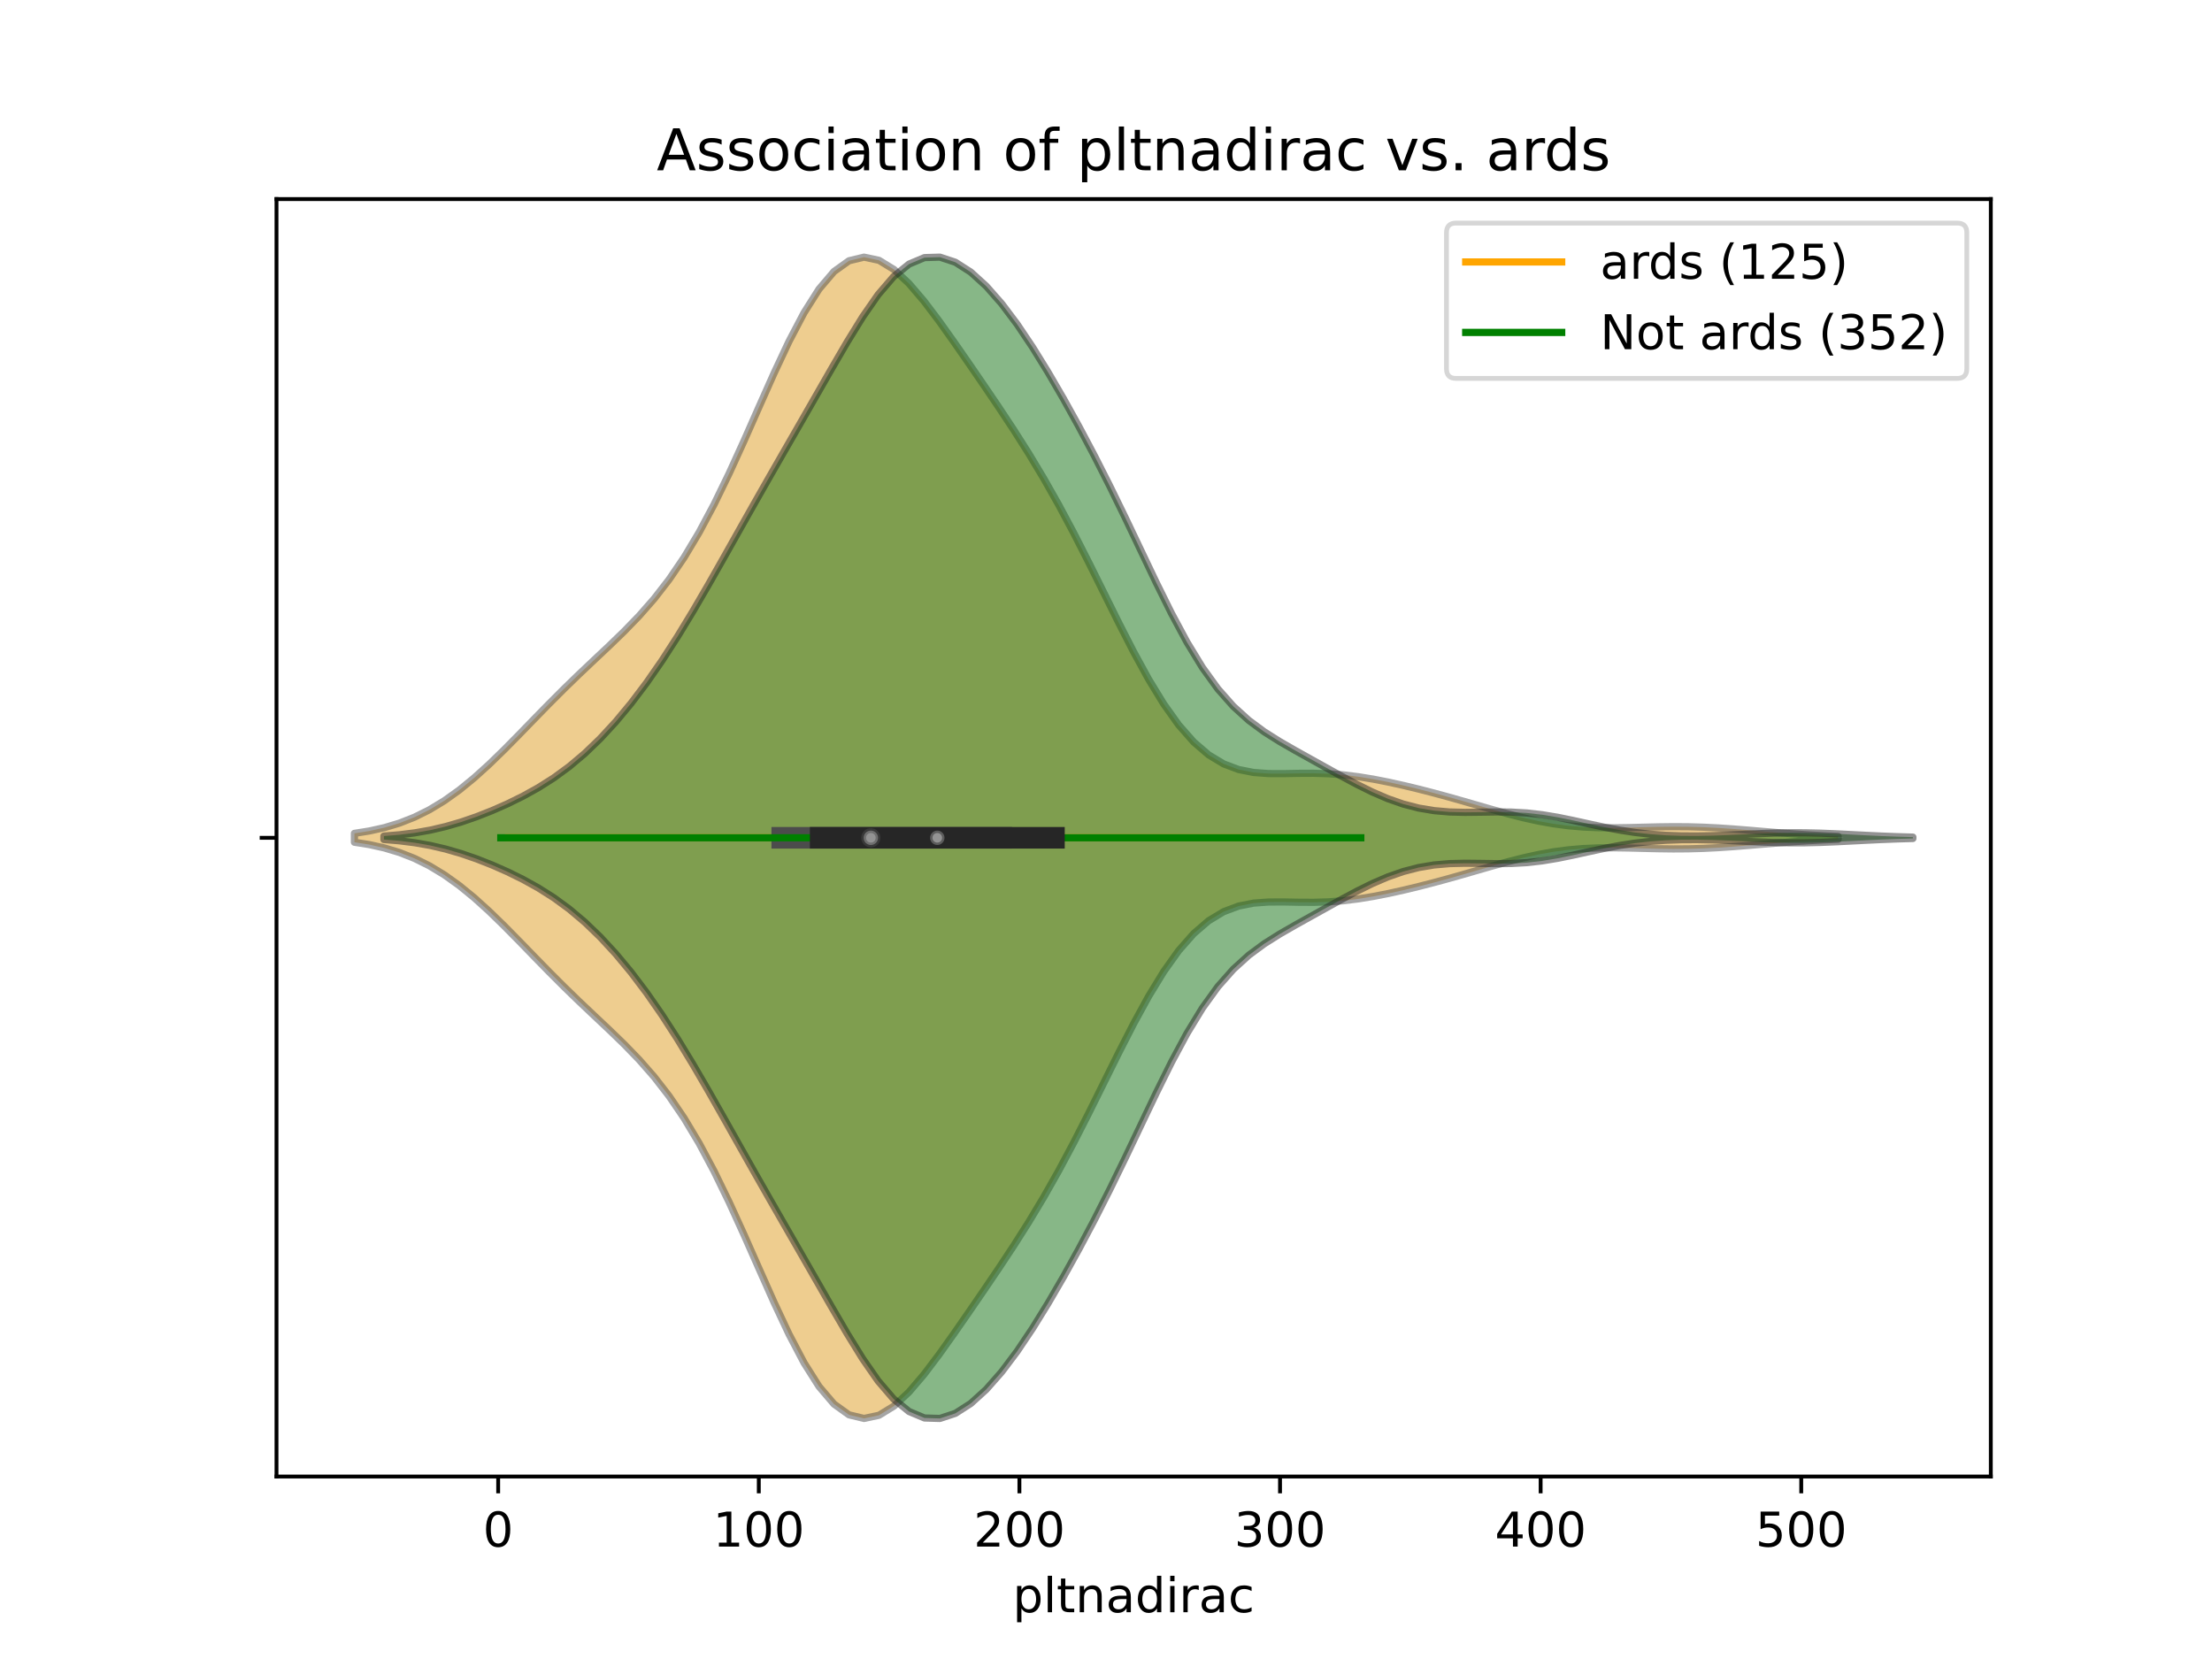 <?xml version="1.0" encoding="utf-8" standalone="no"?>
<!DOCTYPE svg PUBLIC "-//W3C//DTD SVG 1.1//EN"
  "http://www.w3.org/Graphics/SVG/1.1/DTD/svg11.dtd">
<!-- Created with matplotlib (https://matplotlib.org/) -->
<svg height="345.6pt" version="1.1" viewBox="0 0 460.8 345.6" width="460.8pt" xmlns="http://www.w3.org/2000/svg" xmlns:xlink="http://www.w3.org/1999/xlink">
 <defs>
  <style type="text/css">
*{stroke-linecap:butt;stroke-linejoin:round;}
  </style>
 </defs>
 <g id="figure_1">
  <g id="patch_1">
   <path d="M 0 345.6 
L 460.8 345.6 
L 460.8 0 
L 0 0 
z
" style="fill:#ffffff;"/>
  </g>
  <g id="axes_1">
   <g id="patch_2">
    <path d="M 57.6 307.584 
L 414.72 307.584 
L 414.72 41.472 
L 57.6 41.472 
z
" style="fill:#ffffff;"/>
   </g>
   <g id="PolyCollection_1">
    <defs>
     <path d="M 73.833 -170.147 
L 73.833 -171.997 
L 76.955 -172.493 
L 80.077 -173.187 
L 83.199 -174.126 
L 86.321 -175.353 
L 89.443 -176.902 
L 92.565 -178.793 
L 95.687 -181.026 
L 98.809 -183.579 
L 101.932 -186.407 
L 105.054 -189.444 
L 108.176 -192.612 
L 111.298 -195.83 
L 114.42 -199.025 
L 117.542 -202.147 
L 120.664 -205.175 
L 123.786 -208.128 
L 126.908 -211.067 
L 130.03 -214.088 
L 133.152 -217.311 
L 136.275 -220.871 
L 139.397 -224.894 
L 142.519 -229.483 
L 145.641 -234.697 
L 148.763 -240.541 
L 151.885 -246.951 
L 155.007 -253.79 
L 158.129 -260.849 
L 161.251 -267.856 
L 164.373 -274.497 
L 167.495 -280.439 
L 170.617 -285.372 
L 173.74 -289.039 
L 176.862 -291.277 
L 179.984 -292.032 
L 183.106 -291.37 
L 186.228 -289.458 
L 189.35 -286.54 
L 192.472 -282.887 
L 195.594 -278.763 
L 198.716 -274.381 
L 201.838 -269.884 
L 204.96 -265.336 
L 208.083 -260.731 
L 211.205 -256.01 
L 214.327 -251.093 
L 217.449 -245.901 
L 220.571 -240.384 
L 223.693 -234.539 
L 226.815 -228.419 
L 229.937 -222.136 
L 233.059 -215.852 
L 236.181 -209.758 
L 239.303 -204.061 
L 242.426 -198.949 
L 245.548 -194.574 
L 248.67 -191.029 
L 251.792 -188.341 
L 254.914 -186.463 
L 258.036 -185.292 
L 261.158 -184.678 
L 264.28 -184.45 
L 267.402 -184.439 
L 270.524 -184.497 
L 273.646 -184.513 
L 276.769 -184.417 
L 279.891 -184.176 
L 283.013 -183.79 
L 286.135 -183.279 
L 289.257 -182.666 
L 292.379 -181.976 
L 295.501 -181.224 
L 298.623 -180.421 
L 301.745 -179.574 
L 304.867 -178.691 
L 307.989 -177.788 
L 311.112 -176.89 
L 314.234 -176.028 
L 317.356 -175.236 
L 320.478 -174.548 
L 323.6 -173.99 
L 326.722 -173.578 
L 329.844 -173.312 
L 332.966 -173.178 
L 336.088 -173.152 
L 339.21 -173.197 
L 342.332 -173.276 
L 345.454 -173.35 
L 348.577 -173.388 
L 351.699 -173.368 
L 354.821 -173.28 
L 357.943 -173.125 
L 361.065 -172.914 
L 364.187 -172.666 
L 367.309 -172.401 
L 370.431 -172.139 
L 373.553 -171.897 
L 376.675 -171.687 
L 379.797 -171.513 
L 382.92 -171.377 
L 382.92 -170.767 
L 382.92 -170.767 
L 379.797 -170.631 
L 376.675 -170.457 
L 373.553 -170.247 
L 370.431 -170.005 
L 367.309 -169.743 
L 364.187 -169.478 
L 361.065 -169.23 
L 357.943 -169.019 
L 354.821 -168.864 
L 351.699 -168.776 
L 348.577 -168.756 
L 345.454 -168.794 
L 342.332 -168.868 
L 339.21 -168.947 
L 336.088 -168.992 
L 332.966 -168.966 
L 329.844 -168.832 
L 326.722 -168.566 
L 323.6 -168.154 
L 320.478 -167.596 
L 317.356 -166.908 
L 314.234 -166.116 
L 311.112 -165.254 
L 307.989 -164.356 
L 304.867 -163.453 
L 301.745 -162.57 
L 298.623 -161.723 
L 295.501 -160.92 
L 292.379 -160.168 
L 289.257 -159.478 
L 286.135 -158.865 
L 283.013 -158.354 
L 279.891 -157.968 
L 276.769 -157.727 
L 273.646 -157.631 
L 270.524 -157.647 
L 267.402 -157.705 
L 264.28 -157.694 
L 261.158 -157.466 
L 258.036 -156.852 
L 254.914 -155.681 
L 251.792 -153.803 
L 248.67 -151.115 
L 245.548 -147.57 
L 242.426 -143.195 
L 239.303 -138.083 
L 236.181 -132.386 
L 233.059 -126.292 
L 229.937 -120.008 
L 226.815 -113.725 
L 223.693 -107.605 
L 220.571 -101.76 
L 217.449 -96.243 
L 214.327 -91.051 
L 211.205 -86.134 
L 208.083 -81.413 
L 204.96 -76.808 
L 201.838 -72.26 
L 198.716 -67.763 
L 195.594 -63.381 
L 192.472 -59.257 
L 189.35 -55.604 
L 186.228 -52.686 
L 183.106 -50.774 
L 179.984 -50.112 
L 176.862 -50.867 
L 173.74 -53.105 
L 170.617 -56.772 
L 167.495 -61.705 
L 164.373 -67.647 
L 161.251 -74.288 
L 158.129 -81.295 
L 155.007 -88.354 
L 151.885 -95.193 
L 148.763 -101.603 
L 145.641 -107.447 
L 142.519 -112.661 
L 139.397 -117.25 
L 136.275 -121.273 
L 133.152 -124.833 
L 130.03 -128.056 
L 126.908 -131.077 
L 123.786 -134.016 
L 120.664 -136.969 
L 117.542 -139.997 
L 114.42 -143.119 
L 111.298 -146.314 
L 108.176 -149.532 
L 105.054 -152.7 
L 101.932 -155.737 
L 98.809 -158.565 
L 95.687 -161.118 
L 92.565 -163.351 
L 89.443 -165.242 
L 86.321 -166.791 
L 83.199 -168.018 
L 80.077 -168.957 
L 76.955 -169.651 
L 73.833 -170.147 
z
" id="m6e3c1270d4" style="stroke:#4c4c4c;stroke-opacity:0.5;stroke-width:1.5;"/>
    </defs>
    <g clip-path="url(#p3d457d1da3)">
     <use style="fill:#df9c20;fill-opacity:0.5;stroke:#4c4c4c;stroke-opacity:0.5;stroke-width:1.5;" x="0" xlink:href="#m6e3c1270d4" y="345.6"/>
    </g>
   </g>
   <g id="PolyCollection_2">
    <defs>
     <path d="M 79.981 -170.713 
L 79.981 -171.431 
L 83.198 -171.698 
L 86.416 -172.101 
L 89.633 -172.669 
L 92.85 -173.42 
L 96.067 -174.355 
L 99.285 -175.465 
L 102.502 -176.733 
L 105.719 -178.152 
L 108.936 -179.735 
L 112.153 -181.521 
L 115.371 -183.562 
L 118.588 -185.917 
L 121.805 -188.63 
L 125.022 -191.723 
L 128.24 -195.205 
L 131.457 -199.075 
L 134.674 -203.327 
L 137.891 -207.955 
L 141.109 -212.936 
L 144.326 -218.222 
L 147.543 -223.741 
L 150.76 -229.402 
L 153.977 -235.114 
L 157.195 -240.811 
L 160.412 -246.457 
L 163.629 -252.061 
L 166.846 -257.652 
L 170.064 -263.26 
L 173.281 -268.871 
L 176.498 -274.383 
L 179.715 -279.595 
L 182.933 -284.225 
L 186.15 -287.97 
L 189.367 -290.584 
L 192.584 -291.937 
L 195.802 -292.032 
L 199.019 -290.972 
L 202.236 -288.907 
L 205.453 -285.984 
L 208.67 -282.331 
L 211.888 -278.056 
L 215.105 -273.266 
L 218.322 -268.065 
L 221.539 -262.54 
L 224.757 -256.739 
L 227.974 -250.676 
L 231.191 -244.343 
L 234.408 -237.761 
L 237.626 -231.016 
L 240.843 -224.28 
L 244.06 -217.793 
L 247.277 -211.808 
L 250.495 -206.534 
L 253.712 -202.082 
L 256.929 -198.45 
L 260.146 -195.531 
L 263.363 -193.153 
L 266.581 -191.124 
L 269.798 -189.273 
L 273.015 -187.48 
L 276.232 -185.692 
L 279.45 -183.912 
L 282.667 -182.193 
L 285.884 -180.604 
L 289.101 -179.22 
L 292.319 -178.097 
L 295.536 -177.266 
L 298.753 -176.727 
L 301.97 -176.45 
L 305.187 -176.373 
L 308.405 -176.408 
L 311.622 -176.457 
L 314.839 -176.426 
L 318.056 -176.244 
L 321.274 -175.879 
L 324.491 -175.345 
L 327.708 -174.689 
L 330.925 -173.981 
L 334.143 -173.292 
L 337.36 -172.681 
L 340.577 -172.186 
L 343.794 -171.822 
L 347.012 -171.587 
L 350.229 -171.469 
L 353.446 -171.451 
L 356.663 -171.513 
L 359.88 -171.632 
L 363.098 -171.782 
L 366.315 -171.932 
L 369.532 -172.051 
L 372.749 -172.116 
L 375.967 -172.11 
L 379.184 -172.036 
L 382.401 -171.906 
L 385.618 -171.745 
L 388.836 -171.579 
L 392.053 -171.428 
L 395.27 -171.305 
L 398.487 -171.214 
L 398.487 -170.93 
L 398.487 -170.93 
L 395.27 -170.839 
L 392.053 -170.716 
L 388.836 -170.565 
L 385.618 -170.399 
L 382.401 -170.238 
L 379.184 -170.108 
L 375.967 -170.034 
L 372.749 -170.028 
L 369.532 -170.093 
L 366.315 -170.212 
L 363.098 -170.362 
L 359.88 -170.512 
L 356.663 -170.631 
L 353.446 -170.693 
L 350.229 -170.675 
L 347.012 -170.557 
L 343.794 -170.322 
L 340.577 -169.958 
L 337.36 -169.463 
L 334.143 -168.852 
L 330.925 -168.163 
L 327.708 -167.455 
L 324.491 -166.799 
L 321.274 -166.265 
L 318.056 -165.9 
L 314.839 -165.718 
L 311.622 -165.687 
L 308.405 -165.736 
L 305.187 -165.771 
L 301.97 -165.694 
L 298.753 -165.417 
L 295.536 -164.878 
L 292.319 -164.047 
L 289.101 -162.924 
L 285.884 -161.54 
L 282.667 -159.951 
L 279.45 -158.232 
L 276.232 -156.452 
L 273.015 -154.664 
L 269.798 -152.871 
L 266.581 -151.02 
L 263.363 -148.991 
L 260.146 -146.613 
L 256.929 -143.694 
L 253.712 -140.062 
L 250.495 -135.61 
L 247.277 -130.336 
L 244.06 -124.351 
L 240.843 -117.864 
L 237.626 -111.128 
L 234.408 -104.383 
L 231.191 -97.801 
L 227.974 -91.468 
L 224.757 -85.405 
L 221.539 -79.604 
L 218.322 -74.079 
L 215.105 -68.878 
L 211.888 -64.088 
L 208.67 -59.813 
L 205.453 -56.16 
L 202.236 -53.237 
L 199.019 -51.172 
L 195.802 -50.112 
L 192.584 -50.207 
L 189.367 -51.56 
L 186.15 -54.174 
L 182.933 -57.919 
L 179.715 -62.549 
L 176.498 -67.761 
L 173.281 -73.273 
L 170.064 -78.884 
L 166.846 -84.492 
L 163.629 -90.083 
L 160.412 -95.687 
L 157.195 -101.333 
L 153.977 -107.03 
L 150.76 -112.742 
L 147.543 -118.403 
L 144.326 -123.922 
L 141.109 -129.208 
L 137.891 -134.189 
L 134.674 -138.817 
L 131.457 -143.069 
L 128.24 -146.939 
L 125.022 -150.421 
L 121.805 -153.514 
L 118.588 -156.227 
L 115.371 -158.582 
L 112.153 -160.623 
L 108.936 -162.409 
L 105.719 -163.992 
L 102.502 -165.411 
L 99.285 -166.679 
L 96.067 -167.789 
L 92.85 -168.724 
L 89.633 -169.475 
L 86.416 -170.043 
L 83.198 -170.446 
L 79.981 -170.713 
z
" id="m85602010ed" style="stroke:#262626;stroke-opacity:0.5;stroke-width:1.5;"/>
    </defs>
    <g clip-path="url(#p3d457d1da3)">
     <use style="fill:#107010;fill-opacity:0.5;stroke:#262626;stroke-opacity:0.5;stroke-width:1.5;" x="0" xlink:href="#m85602010ed" y="345.6"/>
    </g>
   </g>
   <g id="matplotlib.axis_1">
    <g id="xtick_1">
     <g id="line2d_1">
      <defs>
       <path d="M 0 0 
L 0 3.5 
" id="m81617cc10e" style="stroke:#000000;stroke-width:0.8;"/>
      </defs>
      <g>
       <use style="stroke:#000000;stroke-width:0.8;" x="103.78" xlink:href="#m81617cc10e" y="307.584"/>
      </g>
     </g>
     <g id="text_1">
      <!-- 0 -->
      <defs>
       <path d="M 31.781 66.406 
Q 24.172 66.406 20.328 58.906 
Q 16.5 51.422 16.5 36.375 
Q 16.5 21.391 20.328 13.891 
Q 24.172 6.391 31.781 6.391 
Q 39.453 6.391 43.281 13.891 
Q 47.125 21.391 47.125 36.375 
Q 47.125 51.422 43.281 58.906 
Q 39.453 66.406 31.781 66.406 
z
M 31.781 74.219 
Q 44.047 74.219 50.516 64.516 
Q 56.984 54.828 56.984 36.375 
Q 56.984 17.969 50.516 8.266 
Q 44.047 -1.422 31.781 -1.422 
Q 19.531 -1.422 13.062 8.266 
Q 6.594 17.969 6.594 36.375 
Q 6.594 54.828 13.062 64.516 
Q 19.531 74.219 31.781 74.219 
z
" id="DejaVuSans-48"/>
      </defs>
      <g transform="translate(100.599 322.182)scale(0.1 -0.1)">
       <use xlink:href="#DejaVuSans-48"/>
      </g>
     </g>
    </g>
    <g id="xtick_2">
     <g id="line2d_2">
      <g>
       <use style="stroke:#000000;stroke-width:0.8;" x="158.07" xlink:href="#m81617cc10e" y="307.584"/>
      </g>
     </g>
     <g id="text_2">
      <!-- 100 -->
      <defs>
       <path d="M 12.406 8.297 
L 28.516 8.297 
L 28.516 63.922 
L 10.984 60.406 
L 10.984 69.391 
L 28.422 72.906 
L 38.281 72.906 
L 38.281 8.297 
L 54.391 8.297 
L 54.391 0 
L 12.406 0 
z
" id="DejaVuSans-49"/>
      </defs>
      <g transform="translate(148.527 322.182)scale(0.1 -0.1)">
       <use xlink:href="#DejaVuSans-49"/>
       <use x="63.623" xlink:href="#DejaVuSans-48"/>
       <use x="127.246" xlink:href="#DejaVuSans-48"/>
      </g>
     </g>
    </g>
    <g id="xtick_3">
     <g id="line2d_3">
      <g>
       <use style="stroke:#000000;stroke-width:0.8;" x="212.361" xlink:href="#m81617cc10e" y="307.584"/>
      </g>
     </g>
     <g id="text_3">
      <!-- 200 -->
      <defs>
       <path d="M 19.188 8.297 
L 53.609 8.297 
L 53.609 0 
L 7.328 0 
L 7.328 8.297 
Q 12.938 14.109 22.625 23.891 
Q 32.328 33.688 34.812 36.531 
Q 39.547 41.844 41.422 45.531 
Q 43.312 49.219 43.312 52.781 
Q 43.312 58.594 39.234 62.25 
Q 35.156 65.922 28.609 65.922 
Q 23.969 65.922 18.812 64.312 
Q 13.672 62.703 7.812 59.422 
L 7.812 69.391 
Q 13.766 71.781 18.938 73 
Q 24.125 74.219 28.422 74.219 
Q 39.75 74.219 46.484 68.547 
Q 53.219 62.891 53.219 53.422 
Q 53.219 48.922 51.531 44.891 
Q 49.859 40.875 45.406 35.406 
Q 44.188 33.984 37.641 27.219 
Q 31.109 20.453 19.188 8.297 
z
" id="DejaVuSans-50"/>
      </defs>
      <g transform="translate(202.817 322.182)scale(0.1 -0.1)">
       <use xlink:href="#DejaVuSans-50"/>
       <use x="63.623" xlink:href="#DejaVuSans-48"/>
       <use x="127.246" xlink:href="#DejaVuSans-48"/>
      </g>
     </g>
    </g>
    <g id="xtick_4">
     <g id="line2d_4">
      <g>
       <use style="stroke:#000000;stroke-width:0.8;" x="266.651" xlink:href="#m81617cc10e" y="307.584"/>
      </g>
     </g>
     <g id="text_4">
      <!-- 300 -->
      <defs>
       <path d="M 40.578 39.312 
Q 47.656 37.797 51.625 33 
Q 55.609 28.219 55.609 21.188 
Q 55.609 10.406 48.188 4.484 
Q 40.766 -1.422 27.094 -1.422 
Q 22.516 -1.422 17.656 -0.516 
Q 12.797 0.391 7.625 2.203 
L 7.625 11.719 
Q 11.719 9.328 16.594 8.109 
Q 21.484 6.891 26.812 6.891 
Q 36.078 6.891 40.938 10.547 
Q 45.797 14.203 45.797 21.188 
Q 45.797 27.641 41.281 31.266 
Q 36.766 34.906 28.719 34.906 
L 20.219 34.906 
L 20.219 43.016 
L 29.109 43.016 
Q 36.375 43.016 40.234 45.922 
Q 44.094 48.828 44.094 54.297 
Q 44.094 59.906 40.109 62.906 
Q 36.141 65.922 28.719 65.922 
Q 24.656 65.922 20.016 65.031 
Q 15.375 64.156 9.812 62.312 
L 9.812 71.094 
Q 15.438 72.656 20.344 73.438 
Q 25.25 74.219 29.594 74.219 
Q 40.828 74.219 47.359 69.109 
Q 53.906 64.016 53.906 55.328 
Q 53.906 49.266 50.438 45.094 
Q 46.969 40.922 40.578 39.312 
z
" id="DejaVuSans-51"/>
      </defs>
      <g transform="translate(257.107 322.182)scale(0.1 -0.1)">
       <use xlink:href="#DejaVuSans-51"/>
       <use x="63.623" xlink:href="#DejaVuSans-48"/>
       <use x="127.246" xlink:href="#DejaVuSans-48"/>
      </g>
     </g>
    </g>
    <g id="xtick_5">
     <g id="line2d_5">
      <g>
       <use style="stroke:#000000;stroke-width:0.8;" x="320.941" xlink:href="#m81617cc10e" y="307.584"/>
      </g>
     </g>
     <g id="text_5">
      <!-- 400 -->
      <defs>
       <path d="M 37.797 64.312 
L 12.891 25.391 
L 37.797 25.391 
z
M 35.203 72.906 
L 47.609 72.906 
L 47.609 25.391 
L 58.016 25.391 
L 58.016 17.188 
L 47.609 17.188 
L 47.609 0 
L 37.797 0 
L 37.797 17.188 
L 4.891 17.188 
L 4.891 26.703 
z
" id="DejaVuSans-52"/>
      </defs>
      <g transform="translate(311.397 322.182)scale(0.1 -0.1)">
       <use xlink:href="#DejaVuSans-52"/>
       <use x="63.623" xlink:href="#DejaVuSans-48"/>
       <use x="127.246" xlink:href="#DejaVuSans-48"/>
      </g>
     </g>
    </g>
    <g id="xtick_6">
     <g id="line2d_6">
      <g>
       <use style="stroke:#000000;stroke-width:0.8;" x="375.231" xlink:href="#m81617cc10e" y="307.584"/>
      </g>
     </g>
     <g id="text_6">
      <!-- 500 -->
      <defs>
       <path d="M 10.797 72.906 
L 49.516 72.906 
L 49.516 64.594 
L 19.828 64.594 
L 19.828 46.734 
Q 21.969 47.469 24.109 47.828 
Q 26.266 48.188 28.422 48.188 
Q 40.625 48.188 47.75 41.5 
Q 54.891 34.812 54.891 23.391 
Q 54.891 11.625 47.562 5.094 
Q 40.234 -1.422 26.906 -1.422 
Q 22.312 -1.422 17.547 -0.641 
Q 12.797 0.141 7.719 1.703 
L 7.719 11.625 
Q 12.109 9.234 16.797 8.062 
Q 21.484 6.891 26.703 6.891 
Q 35.156 6.891 40.078 11.328 
Q 45.016 15.766 45.016 23.391 
Q 45.016 31 40.078 35.438 
Q 35.156 39.891 26.703 39.891 
Q 22.75 39.891 18.812 39.016 
Q 14.891 38.141 10.797 36.281 
z
" id="DejaVuSans-53"/>
      </defs>
      <g transform="translate(365.688 322.182)scale(0.1 -0.1)">
       <use xlink:href="#DejaVuSans-53"/>
       <use x="63.623" xlink:href="#DejaVuSans-48"/>
       <use x="127.246" xlink:href="#DejaVuSans-48"/>
      </g>
     </g>
    </g>
    <g id="text_7">
     <!-- pltnadirac -->
     <defs>
      <path d="M 18.109 8.203 
L 18.109 -20.797 
L 9.078 -20.797 
L 9.078 54.688 
L 18.109 54.688 
L 18.109 46.391 
Q 20.953 51.266 25.266 53.625 
Q 29.594 56 35.594 56 
Q 45.562 56 51.781 48.094 
Q 58.016 40.188 58.016 27.297 
Q 58.016 14.406 51.781 6.484 
Q 45.562 -1.422 35.594 -1.422 
Q 29.594 -1.422 25.266 0.953 
Q 20.953 3.328 18.109 8.203 
z
M 48.688 27.297 
Q 48.688 37.203 44.609 42.844 
Q 40.531 48.484 33.406 48.484 
Q 26.266 48.484 22.188 42.844 
Q 18.109 37.203 18.109 27.297 
Q 18.109 17.391 22.188 11.75 
Q 26.266 6.109 33.406 6.109 
Q 40.531 6.109 44.609 11.75 
Q 48.688 17.391 48.688 27.297 
z
" id="DejaVuSans-112"/>
      <path d="M 9.422 75.984 
L 18.406 75.984 
L 18.406 0 
L 9.422 0 
z
" id="DejaVuSans-108"/>
      <path d="M 18.312 70.219 
L 18.312 54.688 
L 36.812 54.688 
L 36.812 47.703 
L 18.312 47.703 
L 18.312 18.016 
Q 18.312 11.328 20.141 9.422 
Q 21.969 7.516 27.594 7.516 
L 36.812 7.516 
L 36.812 0 
L 27.594 0 
Q 17.188 0 13.234 3.875 
Q 9.281 7.766 9.281 18.016 
L 9.281 47.703 
L 2.688 47.703 
L 2.688 54.688 
L 9.281 54.688 
L 9.281 70.219 
z
" id="DejaVuSans-116"/>
      <path d="M 54.891 33.016 
L 54.891 0 
L 45.906 0 
L 45.906 32.719 
Q 45.906 40.484 42.875 44.328 
Q 39.844 48.188 33.797 48.188 
Q 26.516 48.188 22.312 43.547 
Q 18.109 38.922 18.109 30.906 
L 18.109 0 
L 9.078 0 
L 9.078 54.688 
L 18.109 54.688 
L 18.109 46.188 
Q 21.344 51.125 25.703 53.562 
Q 30.078 56 35.797 56 
Q 45.219 56 50.047 50.172 
Q 54.891 44.344 54.891 33.016 
z
" id="DejaVuSans-110"/>
      <path d="M 34.281 27.484 
Q 23.391 27.484 19.188 25 
Q 14.984 22.516 14.984 16.5 
Q 14.984 11.719 18.141 8.906 
Q 21.297 6.109 26.703 6.109 
Q 34.188 6.109 38.703 11.406 
Q 43.219 16.703 43.219 25.484 
L 43.219 27.484 
z
M 52.203 31.203 
L 52.203 0 
L 43.219 0 
L 43.219 8.297 
Q 40.141 3.328 35.547 0.953 
Q 30.953 -1.422 24.312 -1.422 
Q 15.922 -1.422 10.953 3.297 
Q 6 8.016 6 15.922 
Q 6 25.141 12.172 29.828 
Q 18.359 34.516 30.609 34.516 
L 43.219 34.516 
L 43.219 35.406 
Q 43.219 41.609 39.141 45 
Q 35.062 48.391 27.688 48.391 
Q 23 48.391 18.547 47.266 
Q 14.109 46.141 10.016 43.891 
L 10.016 52.203 
Q 14.938 54.109 19.578 55.047 
Q 24.219 56 28.609 56 
Q 40.484 56 46.344 49.844 
Q 52.203 43.703 52.203 31.203 
z
" id="DejaVuSans-97"/>
      <path d="M 45.406 46.391 
L 45.406 75.984 
L 54.391 75.984 
L 54.391 0 
L 45.406 0 
L 45.406 8.203 
Q 42.578 3.328 38.25 0.953 
Q 33.938 -1.422 27.875 -1.422 
Q 17.969 -1.422 11.734 6.484 
Q 5.516 14.406 5.516 27.297 
Q 5.516 40.188 11.734 48.094 
Q 17.969 56 27.875 56 
Q 33.938 56 38.25 53.625 
Q 42.578 51.266 45.406 46.391 
z
M 14.797 27.297 
Q 14.797 17.391 18.875 11.75 
Q 22.953 6.109 30.078 6.109 
Q 37.203 6.109 41.297 11.75 
Q 45.406 17.391 45.406 27.297 
Q 45.406 37.203 41.297 42.844 
Q 37.203 48.484 30.078 48.484 
Q 22.953 48.484 18.875 42.844 
Q 14.797 37.203 14.797 27.297 
z
" id="DejaVuSans-100"/>
      <path d="M 9.422 54.688 
L 18.406 54.688 
L 18.406 0 
L 9.422 0 
z
M 9.422 75.984 
L 18.406 75.984 
L 18.406 64.594 
L 9.422 64.594 
z
" id="DejaVuSans-105"/>
      <path d="M 41.109 46.297 
Q 39.594 47.172 37.812 47.578 
Q 36.031 48 33.891 48 
Q 26.266 48 22.188 43.047 
Q 18.109 38.094 18.109 28.812 
L 18.109 0 
L 9.078 0 
L 9.078 54.688 
L 18.109 54.688 
L 18.109 46.188 
Q 20.953 51.172 25.484 53.578 
Q 30.031 56 36.531 56 
Q 37.453 56 38.578 55.875 
Q 39.703 55.766 41.062 55.516 
z
" id="DejaVuSans-114"/>
      <path d="M 48.781 52.594 
L 48.781 44.188 
Q 44.969 46.297 41.141 47.344 
Q 37.312 48.391 33.406 48.391 
Q 24.656 48.391 19.812 42.844 
Q 14.984 37.312 14.984 27.297 
Q 14.984 17.281 19.812 11.734 
Q 24.656 6.203 33.406 6.203 
Q 37.312 6.203 41.141 7.25 
Q 44.969 8.297 48.781 10.406 
L 48.781 2.094 
Q 45.016 0.344 40.984 -0.531 
Q 36.969 -1.422 32.422 -1.422 
Q 20.062 -1.422 12.781 6.344 
Q 5.516 14.109 5.516 27.297 
Q 5.516 40.672 12.859 48.328 
Q 20.219 56 33.016 56 
Q 37.156 56 41.109 55.141 
Q 45.062 54.297 48.781 52.594 
z
" id="DejaVuSans-99"/>
     </defs>
     <g transform="translate(210.972 335.861)scale(0.1 -0.1)">
      <use xlink:href="#DejaVuSans-112"/>
      <use x="63.477" xlink:href="#DejaVuSans-108"/>
      <use x="91.26" xlink:href="#DejaVuSans-116"/>
      <use x="130.469" xlink:href="#DejaVuSans-110"/>
      <use x="193.848" xlink:href="#DejaVuSans-97"/>
      <use x="255.127" xlink:href="#DejaVuSans-100"/>
      <use x="318.604" xlink:href="#DejaVuSans-105"/>
      <use x="346.387" xlink:href="#DejaVuSans-114"/>
      <use x="387.5" xlink:href="#DejaVuSans-97"/>
      <use x="448.779" xlink:href="#DejaVuSans-99"/>
     </g>
    </g>
   </g>
   <g id="matplotlib.axis_2">
    <g id="ytick_1">
     <g id="line2d_7">
      <defs>
       <path d="M 0 0 
L -3.5 0 
" id="m4b9e72ec5a" style="stroke:#000000;stroke-width:0.8;"/>
      </defs>
      <g>
       <use style="stroke:#000000;stroke-width:0.8;" x="57.6" xlink:href="#m4b9e72ec5a" y="174.528"/>
      </g>
     </g>
    </g>
   </g>
   <g id="line2d_8">
    <path clip-path="url(#p3d457d1da3)" d="M 105.952 174.528 
L 274.251 174.528 
" style="fill:none;stroke:#ffa500;stroke-linecap:square;stroke-width:1.5;"/>
   </g>
   <g id="line2d_9">
    <path clip-path="url(#p3d457d1da3)" d="M 162.956 174.528 
L 208.56 174.528 
" style="fill:none;stroke:#4c4c4c;stroke-linecap:square;stroke-width:4.5;"/>
   </g>
   <g id="line2d_10">
    <path clip-path="url(#p3d457d1da3)" d="M 104.323 174.528 
L 283.481 174.528 
" style="fill:none;stroke:#008000;stroke-linecap:square;stroke-width:1.5;"/>
   </g>
   <g id="line2d_11">
    <path clip-path="url(#p3d457d1da3)" d="M 170.964 174.528 
L 219.554 174.528 
" style="fill:none;stroke:#262626;stroke-linecap:square;stroke-width:4.5;"/>
   </g>
   <g id="patch_3">
    <path d="M 57.6 307.584 
L 57.6 41.472 
" style="fill:none;stroke:#000000;stroke-linecap:square;stroke-linejoin:miter;stroke-width:0.8;"/>
   </g>
   <g id="patch_4">
    <path d="M 414.72 307.584 
L 414.72 41.472 
" style="fill:none;stroke:#000000;stroke-linecap:square;stroke-linejoin:miter;stroke-width:0.8;"/>
   </g>
   <g id="patch_5">
    <path d="M 57.6 307.584 
L 414.72 307.584 
" style="fill:none;stroke:#000000;stroke-linecap:square;stroke-linejoin:miter;stroke-width:0.8;"/>
   </g>
   <g id="patch_6">
    <path d="M 57.6 41.472 
L 414.72 41.472 
" style="fill:none;stroke:#000000;stroke-linecap:square;stroke-linejoin:miter;stroke-width:0.8;"/>
   </g>
   <g id="PathCollection_1">
    <defs>
     <path d="M 0 1.5 
C 0.398 1.5 0.779 1.342 1.061 1.061 
C 1.342 0.779 1.5 0.398 1.5 0 
C 1.5 -0.398 1.342 -0.779 1.061 -1.061 
C 0.779 -1.342 0.398 -1.5 0 -1.5 
C -0.398 -1.5 -0.779 -1.342 -1.061 -1.061 
C -1.342 -0.779 -1.5 -0.398 -1.5 0 
C -1.5 0.398 -1.342 0.779 -1.061 1.061 
C -0.779 1.342 -0.398 1.5 0 1.5 
z
" id="m9b811edd1b" style="stroke:#4c4c4c;stroke-opacity:0.5;"/>
    </defs>
    <g clip-path="url(#p3d457d1da3)">
     <use style="fill:#ffffff;fill-opacity:0.5;stroke:#4c4c4c;stroke-opacity:0.5;" x="181.415" xlink:href="#m9b811edd1b" y="174.528"/>
    </g>
   </g>
   <g id="PathCollection_2">
    <defs>
     <path d="M 0 1.5 
C 0.398 1.5 0.779 1.342 1.061 1.061 
C 1.342 0.779 1.5 0.398 1.5 0 
C 1.5 -0.398 1.342 -0.779 1.061 -1.061 
C 0.779 -1.342 0.398 -1.5 0 -1.5 
C -0.398 -1.5 -0.779 -1.342 -1.061 -1.061 
C -1.342 -0.779 -1.5 -0.398 -1.5 0 
C -1.5 0.398 -1.342 0.779 -1.061 1.061 
C -0.779 1.342 -0.398 1.5 0 1.5 
z
" id="ma8438403e3" style="stroke:#262626;stroke-opacity:0.5;"/>
    </defs>
    <g clip-path="url(#p3d457d1da3)">
     <use style="fill:#ffffff;fill-opacity:0.5;stroke:#262626;stroke-opacity:0.5;" x="195.259" xlink:href="#ma8438403e3" y="174.528"/>
    </g>
   </g>
   <g id="text_8">
    <!-- Association of pltnadirac vs. ards -->
    <defs>
     <path d="M 34.188 63.188 
L 20.797 26.906 
L 47.609 26.906 
z
M 28.609 72.906 
L 39.797 72.906 
L 67.578 0 
L 57.328 0 
L 50.688 18.703 
L 17.828 18.703 
L 11.188 0 
L 0.781 0 
z
" id="DejaVuSans-65"/>
     <path d="M 44.281 53.078 
L 44.281 44.578 
Q 40.484 46.531 36.375 47.5 
Q 32.281 48.484 27.875 48.484 
Q 21.188 48.484 17.844 46.438 
Q 14.5 44.391 14.5 40.281 
Q 14.5 37.156 16.891 35.375 
Q 19.281 33.594 26.516 31.984 
L 29.594 31.297 
Q 39.156 29.25 43.188 25.516 
Q 47.219 21.781 47.219 15.094 
Q 47.219 7.469 41.188 3.016 
Q 35.156 -1.422 24.609 -1.422 
Q 20.219 -1.422 15.453 -0.562 
Q 10.688 0.297 5.422 2 
L 5.422 11.281 
Q 10.406 8.688 15.234 7.391 
Q 20.062 6.109 24.812 6.109 
Q 31.156 6.109 34.562 8.281 
Q 37.984 10.453 37.984 14.406 
Q 37.984 18.062 35.516 20.016 
Q 33.062 21.969 24.703 23.781 
L 21.578 24.516 
Q 13.234 26.266 9.516 29.906 
Q 5.812 33.547 5.812 39.891 
Q 5.812 47.609 11.281 51.797 
Q 16.75 56 26.812 56 
Q 31.781 56 36.172 55.266 
Q 40.578 54.547 44.281 53.078 
z
" id="DejaVuSans-115"/>
     <path d="M 30.609 48.391 
Q 23.391 48.391 19.188 42.75 
Q 14.984 37.109 14.984 27.297 
Q 14.984 17.484 19.156 11.844 
Q 23.344 6.203 30.609 6.203 
Q 37.797 6.203 41.984 11.859 
Q 46.188 17.531 46.188 27.297 
Q 46.188 37.016 41.984 42.703 
Q 37.797 48.391 30.609 48.391 
z
M 30.609 56 
Q 42.328 56 49.016 48.375 
Q 55.719 40.766 55.719 27.297 
Q 55.719 13.875 49.016 6.219 
Q 42.328 -1.422 30.609 -1.422 
Q 18.844 -1.422 12.172 6.219 
Q 5.516 13.875 5.516 27.297 
Q 5.516 40.766 12.172 48.375 
Q 18.844 56 30.609 56 
z
" id="DejaVuSans-111"/>
     <path id="DejaVuSans-32"/>
     <path d="M 37.109 75.984 
L 37.109 68.5 
L 28.516 68.5 
Q 23.688 68.5 21.797 66.547 
Q 19.922 64.594 19.922 59.516 
L 19.922 54.688 
L 34.719 54.688 
L 34.719 47.703 
L 19.922 47.703 
L 19.922 0 
L 10.891 0 
L 10.891 47.703 
L 2.297 47.703 
L 2.297 54.688 
L 10.891 54.688 
L 10.891 58.5 
Q 10.891 67.625 15.141 71.797 
Q 19.391 75.984 28.609 75.984 
z
" id="DejaVuSans-102"/>
     <path d="M 2.984 54.688 
L 12.5 54.688 
L 29.594 8.797 
L 46.688 54.688 
L 56.203 54.688 
L 35.688 0 
L 23.484 0 
z
" id="DejaVuSans-118"/>
     <path d="M 10.688 12.406 
L 21 12.406 
L 21 0 
L 10.688 0 
z
" id="DejaVuSans-46"/>
    </defs>
    <g transform="translate(136.804 35.472)scale(0.12 -0.12)">
     <use xlink:href="#DejaVuSans-65"/>
     <use x="68.408" xlink:href="#DejaVuSans-115"/>
     <use x="120.508" xlink:href="#DejaVuSans-115"/>
     <use x="172.607" xlink:href="#DejaVuSans-111"/>
     <use x="233.789" xlink:href="#DejaVuSans-99"/>
     <use x="288.77" xlink:href="#DejaVuSans-105"/>
     <use x="316.553" xlink:href="#DejaVuSans-97"/>
     <use x="377.832" xlink:href="#DejaVuSans-116"/>
     <use x="417.041" xlink:href="#DejaVuSans-105"/>
     <use x="444.824" xlink:href="#DejaVuSans-111"/>
     <use x="506.006" xlink:href="#DejaVuSans-110"/>
     <use x="569.385" xlink:href="#DejaVuSans-32"/>
     <use x="601.172" xlink:href="#DejaVuSans-111"/>
     <use x="662.354" xlink:href="#DejaVuSans-102"/>
     <use x="697.559" xlink:href="#DejaVuSans-32"/>
     <use x="729.346" xlink:href="#DejaVuSans-112"/>
     <use x="792.822" xlink:href="#DejaVuSans-108"/>
     <use x="820.605" xlink:href="#DejaVuSans-116"/>
     <use x="859.814" xlink:href="#DejaVuSans-110"/>
     <use x="923.193" xlink:href="#DejaVuSans-97"/>
     <use x="984.473" xlink:href="#DejaVuSans-100"/>
     <use x="1047.949" xlink:href="#DejaVuSans-105"/>
     <use x="1075.732" xlink:href="#DejaVuSans-114"/>
     <use x="1116.846" xlink:href="#DejaVuSans-97"/>
     <use x="1178.125" xlink:href="#DejaVuSans-99"/>
     <use x="1233.105" xlink:href="#DejaVuSans-32"/>
     <use x="1264.893" xlink:href="#DejaVuSans-118"/>
     <use x="1324.072" xlink:href="#DejaVuSans-115"/>
     <use x="1376.172" xlink:href="#DejaVuSans-46"/>
     <use x="1407.959" xlink:href="#DejaVuSans-32"/>
     <use x="1439.746" xlink:href="#DejaVuSans-97"/>
     <use x="1501.025" xlink:href="#DejaVuSans-114"/>
     <use x="1540.389" xlink:href="#DejaVuSans-100"/>
     <use x="1603.865" xlink:href="#DejaVuSans-115"/>
    </g>
   </g>
   <g id="legend_1">
    <g id="patch_7">
     <path d="M 303.331 78.828 
L 407.72 78.828 
Q 409.72 78.828 409.72 76.828 
L 409.72 48.472 
Q 409.72 46.472 407.72 46.472 
L 303.331 46.472 
Q 301.331 46.472 301.331 48.472 
L 301.331 76.828 
Q 301.331 78.828 303.331 78.828 
z
" style="fill:#ffffff;opacity:0.8;stroke:#cccccc;stroke-linejoin:miter;"/>
    </g>
    <g id="line2d_12">
     <path d="M 305.331 54.57 
L 325.331 54.57 
" style="fill:none;stroke:#ffa500;stroke-linecap:square;stroke-width:1.5;"/>
    </g>
    <g id="line2d_13"/>
    <g id="text_9">
     <!-- ards (125) -->
     <defs>
      <path d="M 31 75.875 
Q 24.469 64.656 21.281 53.656 
Q 18.109 42.672 18.109 31.391 
Q 18.109 20.125 21.312 9.062 
Q 24.516 -2 31 -13.188 
L 23.188 -13.188 
Q 15.875 -1.703 12.234 9.375 
Q 8.594 20.453 8.594 31.391 
Q 8.594 42.281 12.203 53.312 
Q 15.828 64.359 23.188 75.875 
z
" id="DejaVuSans-40"/>
      <path d="M 8.016 75.875 
L 15.828 75.875 
Q 23.141 64.359 26.781 53.312 
Q 30.422 42.281 30.422 31.391 
Q 30.422 20.453 26.781 9.375 
Q 23.141 -1.703 15.828 -13.188 
L 8.016 -13.188 
Q 14.5 -2 17.703 9.062 
Q 20.906 20.125 20.906 31.391 
Q 20.906 42.672 17.703 53.656 
Q 14.5 64.656 8.016 75.875 
z
" id="DejaVuSans-41"/>
     </defs>
     <g transform="translate(333.331 58.07)scale(0.1 -0.1)">
      <use xlink:href="#DejaVuSans-97"/>
      <use x="61.279" xlink:href="#DejaVuSans-114"/>
      <use x="100.643" xlink:href="#DejaVuSans-100"/>
      <use x="164.119" xlink:href="#DejaVuSans-115"/>
      <use x="216.219" xlink:href="#DejaVuSans-32"/>
      <use x="248.006" xlink:href="#DejaVuSans-40"/>
      <use x="287.02" xlink:href="#DejaVuSans-49"/>
      <use x="350.643" xlink:href="#DejaVuSans-50"/>
      <use x="414.266" xlink:href="#DejaVuSans-53"/>
      <use x="477.889" xlink:href="#DejaVuSans-41"/>
     </g>
    </g>
    <g id="line2d_14">
     <path d="M 305.331 69.249 
L 325.331 69.249 
" style="fill:none;stroke:#008000;stroke-linecap:square;stroke-width:1.5;"/>
    </g>
    <g id="line2d_15"/>
    <g id="text_10">
     <!-- Not ards (352) -->
     <defs>
      <path d="M 9.812 72.906 
L 23.094 72.906 
L 55.422 11.922 
L 55.422 72.906 
L 64.984 72.906 
L 64.984 0 
L 51.703 0 
L 19.391 60.984 
L 19.391 0 
L 9.812 0 
z
" id="DejaVuSans-78"/>
     </defs>
     <g transform="translate(333.331 72.749)scale(0.1 -0.1)">
      <use xlink:href="#DejaVuSans-78"/>
      <use x="74.805" xlink:href="#DejaVuSans-111"/>
      <use x="135.986" xlink:href="#DejaVuSans-116"/>
      <use x="175.195" xlink:href="#DejaVuSans-32"/>
      <use x="206.982" xlink:href="#DejaVuSans-97"/>
      <use x="268.262" xlink:href="#DejaVuSans-114"/>
      <use x="307.625" xlink:href="#DejaVuSans-100"/>
      <use x="371.102" xlink:href="#DejaVuSans-115"/>
      <use x="423.201" xlink:href="#DejaVuSans-32"/>
      <use x="454.988" xlink:href="#DejaVuSans-40"/>
      <use x="494.002" xlink:href="#DejaVuSans-51"/>
      <use x="557.625" xlink:href="#DejaVuSans-53"/>
      <use x="621.248" xlink:href="#DejaVuSans-50"/>
      <use x="684.871" xlink:href="#DejaVuSans-41"/>
     </g>
    </g>
   </g>
  </g>
 </g>
 <defs>
  <clipPath id="p3d457d1da3">
   <rect height="266.112" width="357.12" x="57.6" y="41.472"/>
  </clipPath>
 </defs>
</svg>
